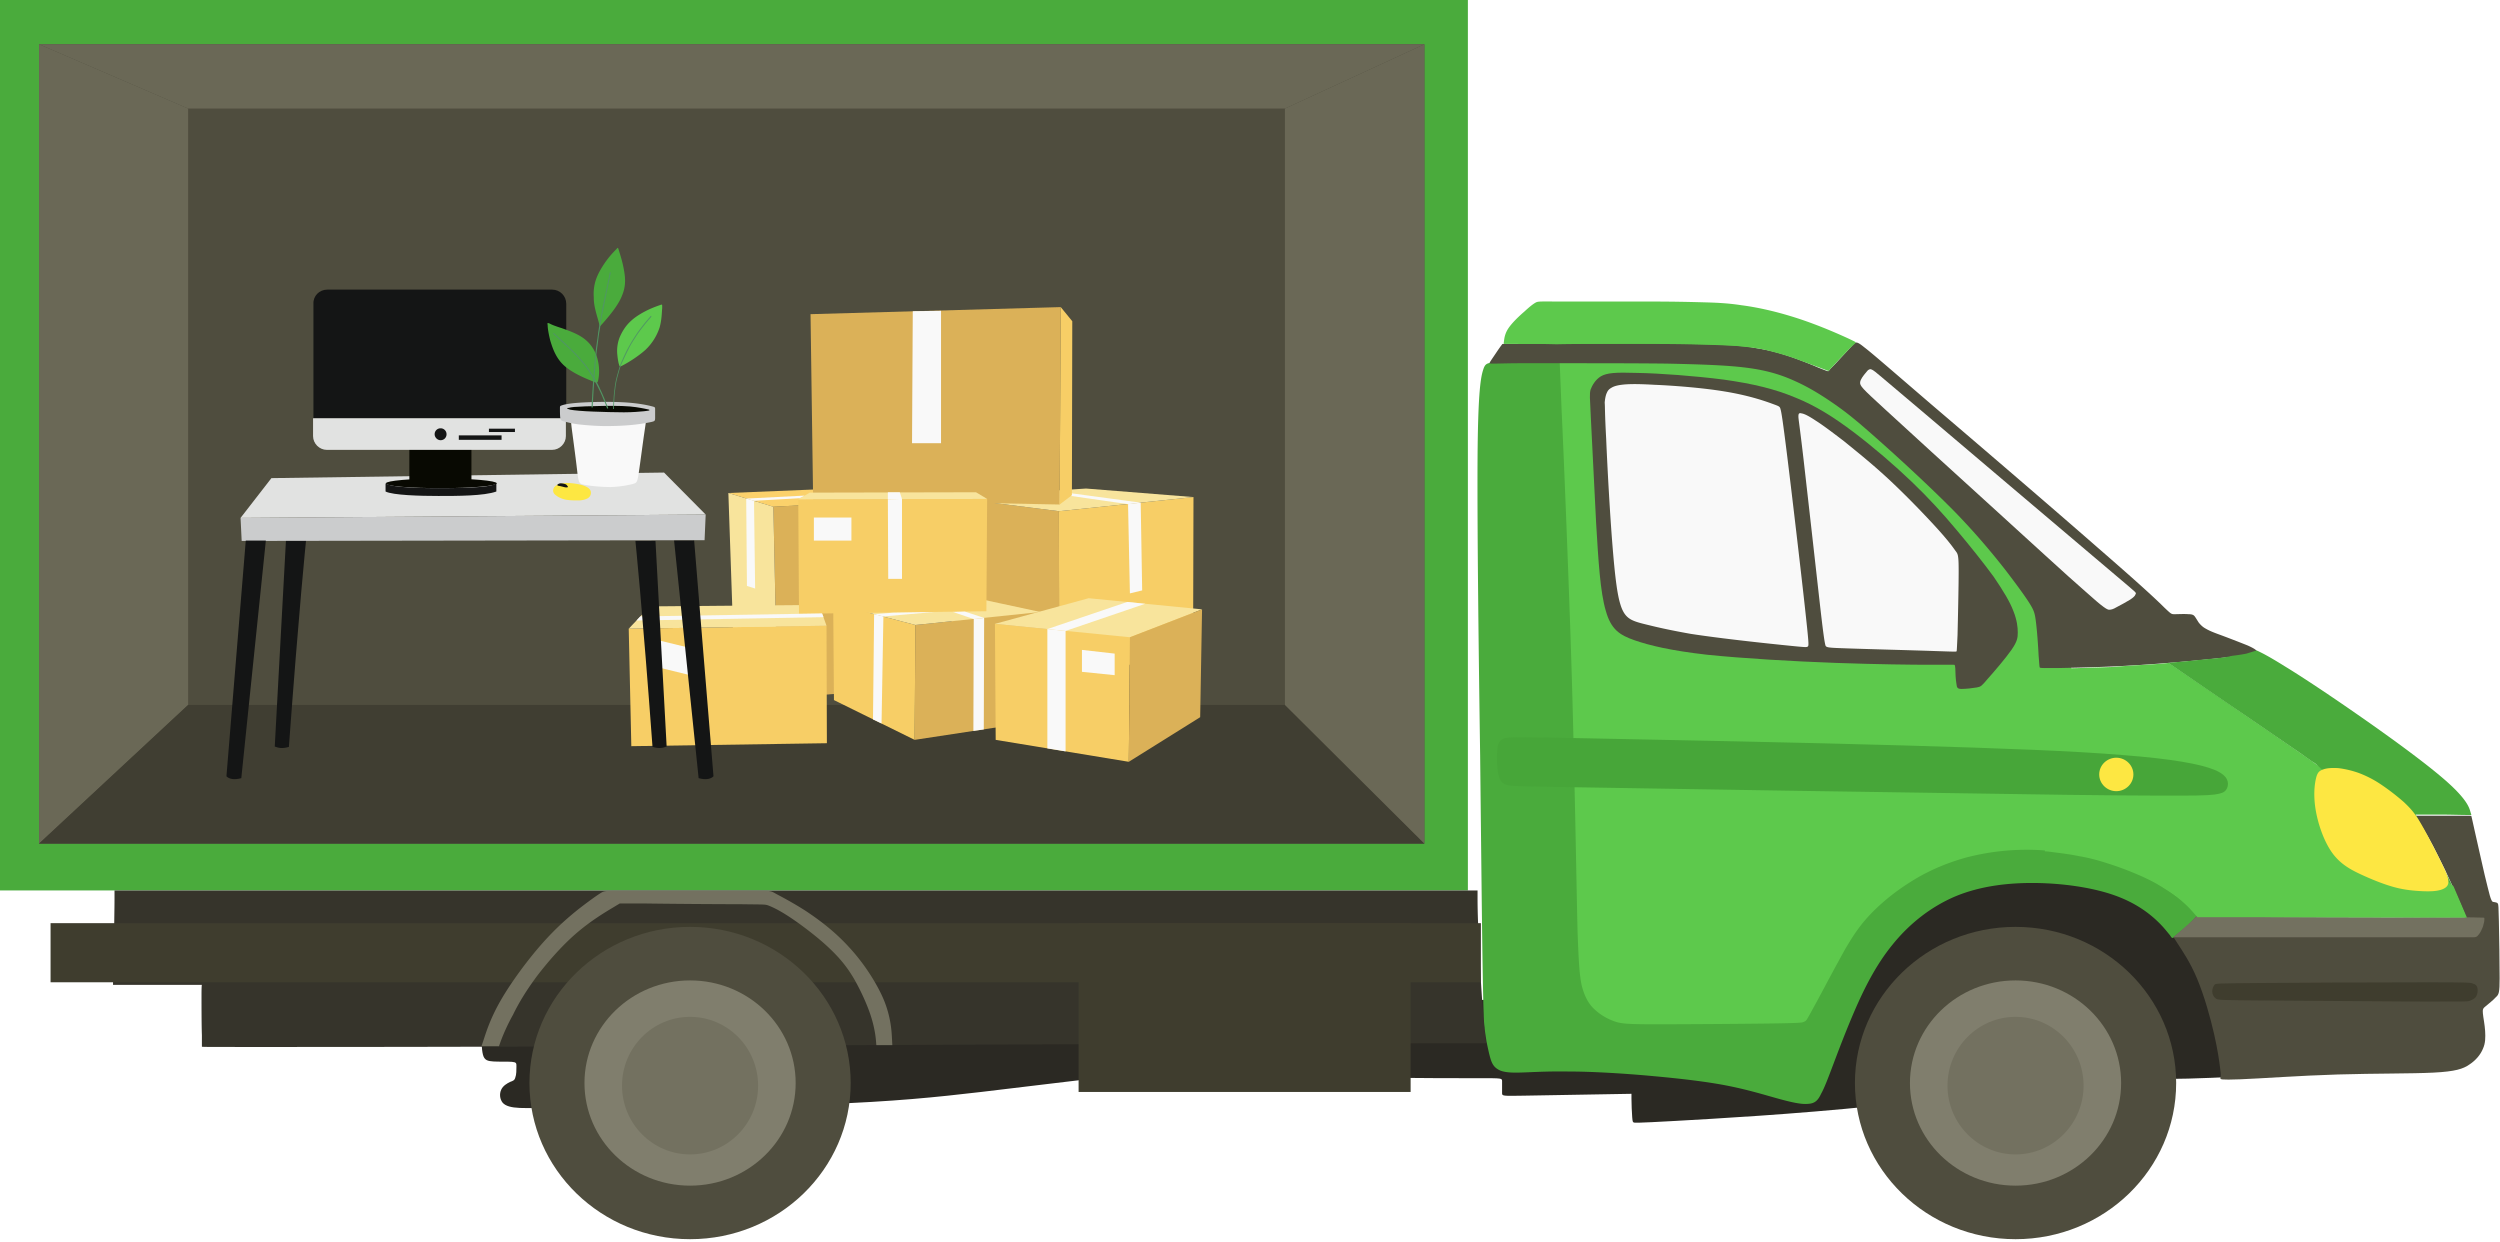 <svg width="330" height="164" fill="none" xmlns="http://www.w3.org/2000/svg"><g clip-path="url(#clip0_2_14052)"><path fill-rule="evenodd" clip-rule="evenodd" d="M200.532 57.861c.148 10.797.098 31.508.884 45.74.785 14.281 2.355 22.084 3.533 26.501 1.227 4.417 2.062 5.447 4.172 6.871 2.11 1.423 5.497 3.239 10.454 3.729 4.956.491 11.582-.245 15.116-.981 3.582-.736 4.122-1.374 5.643-4.515 1.522-3.141 3.927-8.736 8.147-12.466 4.172-3.729 10.11-5.545 14.724-6.87 4.613-1.325 7.95-2.16 9.766-3.926 1.865-1.767 2.209-4.417 1.865-10.355-.343-5.939-1.423-15.067-2.846-20.809-1.424-5.742-3.239-8-7.705-12.465-4.467-4.466-11.632-11.14-17.57-15.263-5.939-4.123-10.699-5.693-16.343-7.46-5.644-1.767-12.221-3.828-17.276-3.877-5.055-.098-8.637 1.767-10.65 2.7-2.012.932-2.404.932-2.404 1.373 0 .491.343 1.326.49 12.073z" fill="#5DC94C"/><path fill-rule="evenodd" clip-rule="evenodd" d="M63.507 136.04c.049 1.129.049 2.454.245 3.19.196.736.638.834 1.374.884.785.049 1.865 0 2.454.049.59.049.59.196.59.588 0 .442 0 1.129-.148 1.473-.098.392-.295.441-.687.589-.393.196-.933.49-1.178 1.03-.245.54-.196 1.227.196 1.718.393.442 1.129.638 2.258.687 1.178.049 2.797 0 10.159-.049s20.465-.147 29.839-.442c9.374-.343 15.018-.932 20.907-1.619 5.89-.687 12.074-1.473 17.816-2.111 5.693-.638 10.895-1.079 16.245-1.079 5.349 0 10.846.54 13.889.834 3.042.295 3.631.442 6.723.491 3.043.049 8.54.049 11.288.049 2.749 0 2.798 0 2.798.393v1.57c0 .393.049.393 2.895.344l11.337-.197 2.847-.049v.638c0 .638.049 1.865.098 2.454.049.638.098.638.196.687.098.049.197.098 5.448-.196 5.251-.295 15.705-.884 26.257-1.963 10.551-1.08 21.201-2.552 27.581-3.239 6.381-.687 8.54-.54 9.914-.442 1.374.098 1.963.147 7.067-.049s14.675-.687 19.484-.884c4.81-.245 4.81-.245 4.368-.736-.441-.49-1.276-1.472-2.159-2.306-.884-.884-1.816-1.62-6.184-5.35-4.368-3.778-12.171-10.551-19.729-14.232-7.558-3.681-14.773-4.22-20.319-4.024-5.496.196-9.226 1.129-13.3 4.515-4.024 3.386-8.392 9.177-11.091 12.76-2.7 3.632-3.779 5.055-9.178 5.889-5.398.834-15.116 1.129-20.465-.343-5.35-1.473-6.331-4.663-8.54-5.595-2.208-.982-5.644.294-23.067.54-17.422.196-48.881-.638-69.249-1.129-20.367-.491-29.692-.687-35.826-.834-6.135-.148-9.129-.246-10.847.196-1.717.442-2.208 1.325-2.355 2.306-.05.884.049 1.865.049 2.994z" fill="#2B2923"/><path d="M193.76 0H0v117.538h193.76V0z" fill="#4AAB3C"/><path fill-rule="evenodd" clip-rule="evenodd" d="M167.7 137.758c20.22-.049 24.342-.049 26.403-.049h2.062l-.049-.491c-.049-.491-.197-1.521-.393-4.073a270.508 270.508 0 01-.54-9.619c-.147-2.847-.147-4.417-.147-5.202v-.786H15.116v1.129c0 1.129-.049 3.337-.049 4.466v1.227c0 .098-.049.344-.049 1.325-.049.933-.049 2.65-.098 3.484v.835h11.729s-.049 0-.049 1.325 0 3.975.05 5.3v1.522c0 .049.049.049 8.048.049 8.05 0 24.098 0 50.305-.099 26.11-.147 62.476-.294 82.697-.343z" fill="#36342B"/><path d="M195.478 121.857H6.675v7.803h188.803v-7.803z" fill="#3F3D2E"/><path d="M186.202 121.857h-43.827v22.281h43.827v-22.281z" fill="#3F3D2E"/><path fill-rule="evenodd" clip-rule="evenodd" d="M66.108 137.414l-.245.687h-2.307l.295-.883c.294-.883.834-2.699 2.208-5.104 1.374-2.405 3.583-5.398 5.497-7.558 1.914-2.159 3.484-3.484 4.76-4.515 1.325-1.03 2.356-1.767 2.896-2.11.54-.344.54-.344 2.65-.344h18.306c1.571 0 1.571 0 2.258.393.736.393 2.159 1.129 3.926 2.258 1.767 1.177 3.828 2.699 5.742 4.809 1.914 2.061 3.632 4.711 4.564 6.92.933 2.257 1.031 4.122 1.08 5.055l.049.932h-2.11l-.049-.589c-.049-.589-.196-1.766-.687-3.288-.491-1.521-1.374-3.435-2.258-4.957-.932-1.57-1.914-2.748-3.386-4.122-1.473-1.374-3.485-2.896-4.957-3.877-1.472-.982-2.356-1.374-2.847-1.571-.49-.196-.589-.147-3.828-.196-3.19 0-9.52-.049-12.71-.098h-3.142l-.981.589c-.982.589-2.945 1.767-4.86 3.435-1.913 1.669-3.73 3.779-5.152 5.644-1.374 1.865-2.356 3.485-3.092 5.006a25.969 25.969 0 00-1.62 3.484z" fill="#737160"/><path d="M91.089 163.572c11.709 0 21.202-9.228 21.202-20.612 0-11.384-9.493-20.612-21.202-20.612-11.71 0-21.202 9.228-21.202 20.612 0 11.384 9.492 20.612 21.202 20.612z" fill="#4F4D3E"/><path d="M91.088 156.505c7.698 0 13.939-6.064 13.939-13.545s-6.24-13.545-13.939-13.545c-7.697 0-13.938 6.064-13.938 13.545s6.24 13.545 13.938 13.545z" fill="#807E6D"/><path fill-rule="evenodd" clip-rule="evenodd" d="M91.089 152.383c4.957 0 8.981-4.074 8.981-9.079 0-5.006-4.024-9.08-8.981-9.08s-8.982 4.074-8.982 9.08c0 5.005 4.025 9.079 8.982 9.079z" fill="#737160"/><path fill-rule="evenodd" clip-rule="evenodd" d="M195.723 128.581c.098 5.447.147 6.379.245 7.017.049.688.147 1.129.245 1.865.148.687.344 1.669.54 2.307.196.638.442 1.031.884 1.325.441.294 1.03.491 2.453.491 1.424 0 3.681-.197 6.871-.147 3.19 0 7.264.245 11.043.588 3.779.344 7.214.737 9.963 1.276 2.748.54 4.809 1.178 6.576 1.669 1.767.491 3.19.834 4.123.736.932-.049 1.325-.491 1.717-1.325.442-.785.884-1.963 1.571-3.779.687-1.816 1.62-4.318 2.846-7.165 1.227-2.846 2.798-6.036 5.006-8.736 2.209-2.748 5.055-5.005 8.295-6.379 3.288-1.375 7.018-1.816 10.649-1.767 3.632.049 7.215.589 9.914 1.472 2.7.883 4.466 2.11 5.644 3.141 1.178 1.031 1.767 1.865 2.111 2.257.294.442.294.442.539.295.246-.147.688-.393 1.276-.933.589-.539 1.326-1.325 1.669-1.766.344-.393.344-.393-.834-1.374-1.178-.982-3.534-2.896-6.92-4.417-3.387-1.522-7.853-2.601-11.877-2.945a31.692 31.692 0 00-10.65.883c-3.043.835-5.546 2.013-7.656 3.387-2.16 1.374-3.926 2.895-5.251 4.318-1.326 1.424-2.209 2.798-3.24 4.565a379.467 379.467 0 00-2.895 5.349c-.785 1.472-1.276 2.356-1.571 2.895-.294.54-.441.786-.54.933-.098.147-.245.245-.589.343-.343.05-.932.099-4.711.148-3.828.049-10.846.098-14.674.098-3.877 0-4.565-.098-5.399-.393-.834-.294-1.767-.785-2.552-1.521-.785-.687-1.325-1.62-1.718-3.043-.343-1.423-.441-3.337-.589-7.312-.098-3.975-.196-9.963-.343-16.637-.147-6.675-.295-13.987-.638-23.851-.344-9.865-.834-22.232-1.129-28.416l-.245-6.183h-7.902c-1.669 0-1.914.049-2.208.981-.295.933-.687 2.748-.737 11.926-.049 9.177.148 25.667.344 38.967.147 13.348.245 23.36.344 28.857z" fill="#4AAB3C"/><path fill-rule="evenodd" clip-rule="evenodd" d="M226.299 45.494c2.846.098 5.251.294 7.656.883 2.405.59 4.858 1.62 6.085 2.16 1.227.49 1.276.49 1.325.441.05-.049.148-.196.344-.392.196-.197.491-.491 1.031-1.08.54-.589 1.325-1.423 1.766-1.914.442-.49.54-.589 1.571.245 1.031.786 2.994 2.503 8.932 7.607 5.988 5.104 15.95 13.644 21.889 18.846 5.938 5.153 7.852 6.969 8.785 7.901.932.883.932.883 1.374.883.442 0 1.276-.049 1.816 0 .491 0 .687.099.834.295.147.196.344.54.54.834.245.295.491.54.834.736.344.197.687.393 1.767.786 1.08.392 2.847 1.08 3.828 1.472.982.441 1.178.638 1.227.785.098.147.049.294-2.699.638-2.748.344-8.294.883-13.006 1.178-4.711.294-8.687.343-10.748.392-2.012 0-2.159 0-2.208-.098-.049-.147-.049-.441-.148-1.57-.049-1.129-.196-3.19-.343-4.368-.147-1.178-.245-1.521-.785-2.405-.54-.883-1.571-2.306-3.141-4.367a93.998 93.998 0 00-6.724-7.755c-3.043-3.091-6.92-6.674-9.619-9.079-2.7-2.404-4.123-3.631-5.841-4.858-1.717-1.227-3.631-2.454-5.594-3.337-1.914-.884-3.828-1.473-6.528-1.816-2.699-.344-6.184-.442-10.453-.54-4.27-.05-9.276-.05-12.662-.05h-6.773c-1.522 0-2.798.05-3.436.05-.638 0-.638 0-.49-.246.147-.245.49-.736.785-1.177.294-.442.54-.786.687-.982.147-.196.147-.196.196-.196h3.092c3.043 0 9.178-.05 13.889-.098 4.81.049 8.098.098 10.945.196z" fill="#4F4D3E"/><path fill-rule="evenodd" clip-rule="evenodd" d="M202.054 45.396h-3.436c-.147 0-.147 0-.098-.344.049-.343.098-.981.589-1.717.491-.736 1.423-1.62 2.11-2.209.687-.638 1.129-.981 1.473-1.178.343-.196.638-.147 3.288-.147h11.19c3.533 0 5.644.05 7.46.098 1.815.05 3.337.098 5.251.393 1.914.245 4.172.736 6.429 1.423 2.307.687 4.613 1.62 6.086 2.258 1.472.638 2.061.932 2.356 1.08.294.147.245.147 0 .392-.246.196-.688.638-1.227 1.227-.54.54-1.178 1.227-1.571 1.668-.393.393-.491.54-.54.59l-.049.048-.245-.098c-.246-.098-.786-.294-1.571-.589-.785-.294-1.865-.687-2.797-1.03a35.045 35.045 0 00-2.601-.786c-.737-.196-1.325-.343-1.914-.441-.589-.098-1.178-.197-1.865-.246-.687-.098-1.522-.147-2.651-.196a215.19 215.19 0 00-5.006-.147c-2.404-.05-5.742-.05-8.981-.05s-6.331 0-8.245.05c-1.963-.05-2.601-.05-3.435-.05z" fill="#5DC94C"/><path fill-rule="evenodd" clip-rule="evenodd" d="M248.776 53.984c2.994 2.748 8.736 8 13.987 12.76 5.252 4.76 9.963 9.128 12.515 11.337 2.503 2.257 2.847 2.355 3.092 2.404.294 0 .54-.049 1.031-.343.49-.245 1.276-.687 1.766-.982.442-.294.638-.49.688-.638.098-.147.098-.196.049-.294-.049-.098-.148-.196-5.792-4.957-5.644-4.76-16.784-14.232-22.526-19.09-5.742-4.86-6.086-5.154-6.331-5.3-.246-.148-.393-.197-.54-.099-.148.05-.246.196-.491.49-.245.295-.638.786-.687 1.179-.049.49.245.785 3.239 3.533z" fill="#F9F9F9"/><path fill-rule="evenodd" clip-rule="evenodd" d="M210.005 55.407c.147 3.043.441 8.736.687 13.693.294 4.907.54 9.079 1.276 11.533.687 2.454 1.816 3.19 3.779 3.877 1.963.687 4.809 1.374 9.57 1.914 4.761.49 11.484.883 17.03 1.08 5.595.196 10.061.245 12.466.245h3.043c.196 0 .196 0 .245.49 0 .491.049 1.473.147 2.013.049.54.147.687.687.687s1.473-.098 2.013-.196c.539-.099.638-.197 1.423-1.13.834-.932 2.356-2.698 3.141-3.827.785-1.129.834-1.62.834-2.307 0-.687-.098-1.62-.589-2.846-.442-1.178-1.325-2.65-2.601-4.515-1.325-1.816-3.092-4.025-4.908-6.184-1.767-2.11-3.582-4.122-5.889-6.33-2.307-2.21-5.104-4.614-7.705-6.577s-5.006-3.485-7.706-4.564c-2.699-1.129-5.594-1.816-9.422-2.356-3.829-.49-8.491-.834-11.436-.883-2.895-.098-3.975 0-4.76.441-.736.442-1.178 1.227-1.374 1.767-.148.59-.099.933.049 3.975z" fill="#4F4D3E"/><path fill-rule="evenodd" clip-rule="evenodd" d="M212.017 57.96c.147 3.533.49 9.864.834 14.084.344 4.27.638 6.43 1.031 7.705.392 1.325.932 1.767 1.472 2.062.589.294 1.178.441 2.405.736 1.178.294 2.944.687 5.447 1.128 2.552.393 5.841.786 8.491 1.08 2.65.294 4.613.49 5.644.589 1.08.098 1.227.098 1.325-.05.098-.146.098-.44-.442-5.348-.54-4.908-1.668-14.527-2.306-19.68-.638-5.153-.786-5.89-.884-6.233-.098-.392-.147-.392-1.227-.785-1.079-.393-3.141-1.08-6.134-1.57-2.945-.491-6.822-.786-9.276-.884-2.503-.147-3.632-.098-4.368 0-.736.098-1.08.245-1.325.393-.246.147-.442.294-.589.638-.147.294-.246.736-.295 1.325.049.49 0 1.227.197 4.81zm26.06 2.748a9368.5 9368.5 0 012.061 18.256c.54 4.81.688 5.644.786 6.085.098.442.098.442 2.944.54 2.847.099 8.54.246 11.386.344 2.896.098 2.945.098 2.994.049.049 0 .049-.05.147-2.16.05-2.11.148-6.281.148-8.44 0-2.16-.098-2.258-.442-2.7-.344-.49-.982-1.374-2.503-3.043-1.521-1.668-3.926-4.171-6.184-6.281-2.257-2.11-4.368-3.78-5.987-5.104-1.669-1.276-2.847-2.16-3.779-2.748-.884-.59-1.473-.884-1.816-.933-.344-.098-.442 0-.442.393 0 .392.147 1.08.687 5.742z" fill="#F9F9F9"/><path fill-rule="evenodd" clip-rule="evenodd" d="M322 113.318c1.08 2.11 2.16 4.613 2.749 5.938.589 1.374.687 1.619.687 1.767.049.147.049.147-5.889.098-5.939 0-17.816-.049-23.754-.049h-5.939l-.147.147c-.147.147-.393.442-.883.883-.491.442-1.227 1.031-1.571 1.325l-.343.295.54.834c.539.834 1.668 2.454 2.601 4.712.932 2.257 1.717 5.054 2.208 7.214.491 2.159.687 3.631.785 4.417.099.785.099.883.099 1.03 0 .098-.049.246-.049.393 0 .147-.05.245 2.601.147 2.65-.098 7.901-.491 12.907-.638 5.006-.147 9.718-.098 12.613-.245 2.896-.147 3.926-.491 4.761-1.08.834-.54 1.472-1.325 1.767-2.061.343-.736.343-1.522.294-2.356-.049-.834-.245-1.767-.294-2.306-.05-.54 0-.687.392-.982.344-.294.982-.785 1.325-1.178.393-.343.491-.589.491-2.503 0-1.914-.049-5.545-.098-7.508s-.049-2.209-.147-2.356c-.099-.147-.344-.147-.54-.196-.197 0-.344-.049-.785-1.914-.491-1.865-1.276-5.595-1.718-7.46-.393-1.865-.442-1.914-.442-1.963 0-.049 0-.049-1.227-.049h-6.135l.491.932c.589.786 1.62 2.601 2.65 4.712z" fill="#4F4D3E"/><path fill-rule="evenodd" clip-rule="evenodd" d="M315.718 121.121c-4.515 0-10.993 0-15.607-.049-4.613-.049-7.361-.098-8.735-.147l-1.375-.049s0-.049-.196.196c-.196.196-.589.638-1.129 1.08-.54.49-1.178 1.03-1.472 1.276l-.344.294h39.557c.246 0 .393 0 .589-.147.147-.147.344-.393.491-.687.147-.295.294-.638.343-.933.099-.294.099-.54.099-.687 0-.147 0-.147-.442-.147s-1.276-.049-2.994-.049c-1.619 0-4.221 0-8.785.049z" fill="#737160"/><path fill-rule="evenodd" clip-rule="evenodd" d="M281.56 87.847c.785-.05 1.619-.098 2.405-.147.785-.05 1.521-.098 1.914-.148l.392-.049 2.945 2.013c2.945 2.012 8.785 5.987 12.122 8.293 3.289 2.258 4.025 2.798 4.417 3.092.393.246.393.246 3.338 2.896 2.944 2.65 8.834 7.901 11.827 10.551l2.945 2.65.295.687 1.177 2.749.295.687h-5.939c-5.938 0-17.766-.049-23.704-.049h-5.939l-.294-.344c-.295-.343-.834-.981-1.571-1.619-.687-.638-1.521-1.227-2.404-1.767-.884-.589-1.865-1.129-3.19-1.718a43.051 43.051 0 00-4.417-1.668c-1.375-.442-2.503-.737-3.681-.933-1.178-.245-2.356-.392-3.141-.491-.786-.098-1.08-.147-1.276-.147h-.148v-1.227c0-1.227-.049-3.73-.049-7.754V88.24h.687c.688 0 2.111 0 3.681-.05 1.571-.049 3.289-.098 4.565-.147a118.28 118.28 0 012.748-.196z" fill="#5DC94C"/><path fill-rule="evenodd" clip-rule="evenodd" d="M209.956 97.466c9.668.196 27.778.54 41.372.933 13.546.392 22.527.736 28.956 1.275 6.38.491 10.208 1.178 12.073 1.964 1.865.785 1.816 1.717 1.669 2.257-.196.54-.491.736-1.129.883-.638.148-1.57.246-5.055.246-3.533 0-9.619 0-24.49-.246-14.87-.196-38.526-.588-50.746-.785-12.27-.196-13.153-.196-13.742-.392-.589-.197-.933-.54-1.08-1.424-.196-.834-.245-2.208-.147-3.091.049-.933.245-1.374.932-1.62.54-.196 1.718-.196 11.387 0z" fill="#47A639"/><path fill-rule="evenodd" clip-rule="evenodd" d="M279.351 104.435c1.227 0 2.258-.982 2.258-2.208 0-1.227-1.031-2.209-2.258-2.209s-2.257.982-2.257 2.209c0 1.226 1.03 2.208 2.257 2.208z" fill="#FDE742"/><path fill-rule="evenodd" clip-rule="evenodd" d="M291.818 86.964a296.23 296.23 0 00-2.945.294c-.933.098-1.767.147-2.209.197l-.441.049 1.717 1.177c1.718 1.178 5.154 3.534 8.196 5.595 3.092 2.11 5.792 3.975 7.313 5.006 1.521 1.08 1.865 1.325 2.061 1.423.197.147.197.147.884.785.736.638 2.208 1.914 4.368 3.828 2.159 1.914 5.055 4.515 7.067 6.331 2.061 1.816 3.239 2.896 4.073 3.632.835.736 1.325 1.178 1.571 1.423.245.196.245.196-.442-1.129s-2.012-3.975-2.846-5.545c-.786-1.571-1.031-2.012-1.178-2.258l-.148-.245h3.387c1.227 0 2.601.049 3.288.049h.687l-.147-.491c-.147-.491-.442-1.521-2.945-3.779-2.503-2.257-7.214-5.693-11.435-8.637-4.221-2.945-7.852-5.35-10.11-6.724-2.208-1.374-2.945-1.717-3.337-1.914-.393-.196-.393-.196-.589-.098-.196.05-.638.196-1.129.344-.491.098-1.08.196-1.914.294-.736.196-1.767.295-2.797.393z" fill="#4AAB3C"/><path fill-rule="evenodd" clip-rule="evenodd" d="M320.381 129.66c-5.644 0-16.638.049-22.233.098-5.594.049-5.693.049-5.84.246-.147.196-.294.49-.294.883 0 .344.196.736.49.933.295.196.737.196 6.233.245 5.497.049 16.098.098 21.447.147 5.35 0 5.497 0 5.792-.098.245-.098.687-.245.883-.589.196-.343.245-.834.147-1.178-.098-.294-.294-.441-.54-.491-.245-.147-.441-.196-6.085-.196z" fill="#3F3D2E"/><path fill-rule="evenodd" clip-rule="evenodd" d="M305.706 102.766c-.196.835-.343 2.258-.049 4.074.295 1.815 1.031 4.024 2.062 5.545 1.03 1.522 2.355 2.307 3.828 2.994 1.472.687 3.042 1.325 4.466 1.718 1.423.392 2.699.49 3.73.539 1.079.05 1.914 0 2.503-.196.589-.196.883-.491.932-.883.049-.393-.049-.834-.491-1.816a123.63 123.63 0 00-1.816-3.632c-.638-1.227-1.226-2.306-1.766-3.141-.54-.834-1.031-1.374-1.816-2.11a30.062 30.062 0 00-2.994-2.306 14.062 14.062 0 00-2.945-1.522 12.533 12.533 0 00-2.699-.638c-.834-.049-1.472 0-1.914.147-.589.197-.834.393-1.031 1.227z" fill="#FDE742"/><path d="M266.051 163.572c11.71 0 21.202-9.228 21.202-20.612 0-11.384-9.492-20.612-21.202-20.612-11.709 0-21.201 9.228-21.201 20.612 0 11.384 9.492 20.612 21.201 20.612z" fill="#4F4D3E"/><path d="M266.051 156.505c7.698 0 13.938-6.064 13.938-13.545s-6.24-13.545-13.938-13.545c-7.697 0-13.938 6.064-13.938 13.545s6.241 13.545 13.938 13.545z" fill="#807E6D"/><path fill-rule="evenodd" clip-rule="evenodd" d="M266.052 152.383c4.956 0 8.981-4.074 8.981-9.079 0-5.006-4.025-9.08-8.981-9.08-4.957 0-8.982 4.074-8.982 9.08 0 5.005 4.025 9.079 8.982 9.079z" fill="#737160"/><path d="M188.018 5.84H5.153v105.515h182.865V5.84z" fill="#4F4D3E"/><path fill-rule="evenodd" clip-rule="evenodd" d="M5.153 111.355V5.84l19.68 8.49v78.72l-19.68 18.305z" fill="#6A6856"/><path fill-rule="evenodd" clip-rule="evenodd" d="M5.153 111.355l19.68-18.306h144.78l18.405 18.306H5.153z" fill="#403E32"/><path fill-rule="evenodd" clip-rule="evenodd" d="M188.018 111.355V5.84l-18.405 8.49v78.72l18.405 18.305z" fill="#6A6856"/><path fill-rule="evenodd" clip-rule="evenodd" d="M188.018 5.84H5.153l19.68 8.49h144.78l18.405-8.49z" fill="#6A6856"/><path fill-rule="evenodd" clip-rule="evenodd" d="M112.143 66.351l3.485 24.833-13.006.982-.539-25.275 10.06-.54z" fill="#DBB158"/><path fill-rule="evenodd" clip-rule="evenodd" d="M112.143 66.352l-10.061.54-5.938-1.816 12.024-.491 3.975 1.767z" fill="#FBD16B"/><path fill-rule="evenodd" clip-rule="evenodd" d="M102.082 66.891l-5.938-1.816.883 25.716 5.595 1.375-.54-25.275z" fill="#F8E49C"/><path fill-rule="evenodd" clip-rule="evenodd" d="M125.444 65.664l.049.736.147 18.011 14.184 7.117-.049-24.048-14.331-1.816z" fill="#DBB158"/><path fill-rule="evenodd" clip-rule="evenodd" d="M139.823 91.528l-.049-24.048 17.766-1.865-.049 18.698-17.668 7.215z" fill="#F7CE66"/><path fill-rule="evenodd" clip-rule="evenodd" d="M139.775 67.48l17.766-1.865-14.184-1.128-17.913 1.177 14.331 1.816z" fill="#F8E49C"/><path fill-rule="evenodd" clip-rule="evenodd" d="M137.32 80.78l-1.767 14.625-14.822 2.257.099-15.165 16.49-1.717z" fill="#DBB158"/><path fill-rule="evenodd" clip-rule="evenodd" d="M120.83 82.498l-.099 15.164-10.649-5.251-.099-12.76 10.847 2.847z" fill="#F7CE66"/><path fill-rule="evenodd" clip-rule="evenodd" d="M109.983 79.651l18.208-.834 9.129 1.963-16.49 1.718-10.847-2.847z" fill="#F8E49C"/><path fill-rule="evenodd" clip-rule="evenodd" d="M149.148 84.117l-17.815-1.767.098 15.312 17.57 2.896.147-16.44z" fill="#F7CE66"/><path fill-rule="evenodd" clip-rule="evenodd" d="M149.148 84.117l-17.815-1.767 12.367-3.386 14.969 1.472-9.521 3.681z" fill="#F8E49C"/><path fill-rule="evenodd" clip-rule="evenodd" d="M158.669 80.436l-9.521 3.681-.148 16.441 9.423-5.89.246-14.085v-.147z" fill="#DBB158"/><path fill-rule="evenodd" clip-rule="evenodd" d="M82.99 82.988l26.11-.392.049 15.508-25.815.392-.343-15.508z" fill="#F7CE66"/><path fill-rule="evenodd" clip-rule="evenodd" d="M109.1 82.596l-26.11.392 2.798-2.944 22.331-.197.981 2.749z" fill="#F8E49C"/><path fill-rule="evenodd" clip-rule="evenodd" d="M106.99 41.47l.343 24.489 32.539.638.147-26.06-33.029.933z" fill="#DBB158"/><path fill-rule="evenodd" clip-rule="evenodd" d="M140.019 40.537l-.147 26.06 1.62-1.227.049-22.968-1.522-1.865zm-34.551 40.488l-.098-15.115 24.932-.05-.098 14.822-24.736.343z" fill="#F7CE66"/><path fill-rule="evenodd" clip-rule="evenodd" d="M130.302 65.86l-24.932.05 1.522-.884 21.937-.049 1.473.884z" fill="#F8E49C"/><path fill-rule="evenodd" clip-rule="evenodd" d="M148.803 79.455l2.356.245-10.503 3.583-2.405-.246 10.552-3.582z" fill="#F9F9F9"/><path fill-rule="evenodd" clip-rule="evenodd" d="M138.251 98.79l2.405.393v-15.9l-2.405-.246v15.754zM120.388 58.5l.098-17.423 3.73-.05V58.5h-3.828zm28.759 19.826l1.62-.393-.196-11.582-1.669.197.245 11.778z" fill="#F9F9F9"/><path fill-rule="evenodd" clip-rule="evenodd" d="M141.492 65.37v-.246l9.079 1.227-1.669.197-7.508-1.08.098-.098zM98.597 77.344l1.08.344-.147-11.582-1.031-.294.098 11.532z" fill="#F9F9F9"/><path fill-rule="evenodd" clip-rule="evenodd" d="M106.204 65.419l-.638.344-6.036.343-1.031-.294 7.705-.393zm10.994.491l1.865-.05v10.552h-1.816l-.049-10.502z" fill="#F9F9F9"/><path fill-rule="evenodd" clip-rule="evenodd" d="M117.198 65.91l1.865-.05-.294-.883h-1.571v.933zm-.589 15.459l-1.227-.295-.147 13.889 1.129.54.245-14.134z" fill="#F9F9F9"/><path fill-rule="evenodd" clip-rule="evenodd" d="M117.836 80.878l5.497-.098-6.724.589-1.227-.295 2.454-.196zm12.073.687l-1.374.147-.049 14.772 1.374-.196.049-14.723z" fill="#F9F9F9"/><path fill-rule="evenodd" clip-rule="evenodd" d="M125.787 80.78l1.57-.05 2.552.835-1.374.147-2.748-.932zm-17.276.196l.197.49-24.686.443.49-.54 23.999-.393z" fill="#F9F9F9"/><path d="M87.03 84.544l-.826 3.385 5.054 1.234.826-3.385-5.054-1.234zm25.359-16.23h-4.957v3.043h4.957v-3.043z" fill="#F9F9F9"/><path fill-rule="evenodd" clip-rule="evenodd" d="M147.136 86.276l-4.319-.49v2.895l4.319.442v-2.847z" fill="#F9F9F9"/><path fill-rule="evenodd" clip-rule="evenodd" d="M35.827 63.113l51.826-.736 5.497 5.545-61.397.442 4.074-5.251z" fill="#E1E2E1"/><path fill-rule="evenodd" clip-rule="evenodd" d="M93.15 67.922l-61.397.442.148 3.042 61.102-.098.147-3.386z" fill="#CBCCCD"/><path fill-rule="evenodd" clip-rule="evenodd" d="M40.392 71.406h-2.65C36.71 90.35 36.22 99.43 36.268 98.546c.54.196.982.294 1.865.049 1.325-18.11 2.258-27.189 2.258-27.189zm53.788 31.066c-.392.393-1.079.491-1.962.245l-3.24-31.36h2.65l2.553 31.115zM83.874 71.406h2.65c1.031 18.944 1.522 28.023 1.473 27.14-.54.196-.981.294-1.865.049-1.325-18.11-2.258-27.189-2.258-27.189zm-53.985 31.066c.392.393 1.08.491 1.963.245l3.239-31.36h-2.65l-2.552 31.115z" fill="#141515"/><path fill-rule="evenodd" clip-rule="evenodd" d="M58.255 64.438c4.025 0 7.313-.295 7.313-.638 0-.344-3.288-.638-7.313-.638-4.024 0-7.312.294-7.312.638 0 .392 3.288.638 7.313.638z" fill="#080902"/><path fill-rule="evenodd" clip-rule="evenodd" d="M57.863 64.438c-4.22 0-6.527-.246-6.969-.638v1.08c.982.49 4.564.588 6.97.588 2.502 0 6.036 0 7.655-.589V63.75c-.294.491-2.846.688-7.656.688z" fill="#141515"/><path d="M62.231 58.45h-8.196v5.399h8.196V58.45z" fill="#080902"/><path fill-rule="evenodd" clip-rule="evenodd" d="M43.189 38.23h29.692c1.03 0 1.865.835 1.865 1.866V55.21H41.373V40.096c-.049-1.031.785-1.865 1.816-1.865z" fill="#141515"/><path fill-rule="evenodd" clip-rule="evenodd" d="M41.324 55.211h33.373v2.356c0 .981-.835 1.816-1.816 1.816H43.14c-.982 0-1.816-.835-1.816-1.816V55.21z" fill="#E1E2E1"/><path fill-rule="evenodd" clip-rule="evenodd" d="M58.158 58.107a.775.775 0 00.785-.785.775.775 0 00-.785-.786.775.775 0 00-.785.786c0 .392.343.785.785.785z" fill="#141515"/><path d="M66.207 57.469h-5.644v.589h5.644v-.59zm1.766-.884h-3.435v.442h3.435v-.442z" fill="#141515"/><path fill-rule="evenodd" clip-rule="evenodd" d="M73.028 64.634c.05-.246.148-.393.442-.59.294-.146.736-.244 1.325-.293.59 0 1.325.098 1.914.245.54.147.933.343 1.129.589.196.245.196.54.098.785s-.294.393-.54.49a2.74 2.74 0 01-1.03.197c-.491 0-1.13 0-1.669-.098-.54-.098-1.03-.344-1.325-.589-.344-.245-.393-.54-.344-.736z" fill="#FDE742"/><path fill-rule="evenodd" clip-rule="evenodd" d="M73.764 64.143c.099 0 .295.05.491.098.197.05.344.098.491.098.098 0 .196 0 .196-.049.05-.049 0-.098-.049-.147a.503.503 0 00-.294-.245 2.108 2.108 0 00-.59-.098.592.592 0 00-.392.147c-.049.049-.098.098-.049.098.05.049.05.049.197.098z" fill="#141515"/><path fill-rule="evenodd" clip-rule="evenodd" d="M75.531 57.027c.197 1.472.54 4.024.687 5.398.197 1.326.197 1.424.933 1.57.736.148 2.208.295 3.484.295a13.999 13.999 0 002.847-.392c.54-.148.638-.148.834-1.473.197-1.325.54-3.975.736-5.3.197-1.325.197-1.325.197-1.472 0-.147 0-.393-.295-.54-.294-.147-.932-.147-2.355-.147-1.424 0-3.632-.05-5.007-.05-1.325 0-1.766 0-2.012.148-.245.147-.245.49-.049 1.963z" fill="#F9F9F9"/><path fill-rule="evenodd" clip-rule="evenodd" d="M74.55 55.653c.392.098 1.08.294 2.06.392.933.099 2.21.197 3.387.197 1.227 0 2.405-.05 3.387-.148a23.553 23.553 0 002.355-.343c.491-.098.59-.147.638-.196.05-.05.099-.099.099-.393v-1.129c0-.294 0-.294-.59-.441-.588-.148-1.815-.393-3.631-.491-1.816-.098-4.172-.05-5.693.049-1.472.098-2.061.245-2.356.343-.294.099-.294.099-.294.442 0 .295 0 .933.049 1.276.098.344.196.344.589.442z" fill="#CBCCCD"/><path fill-rule="evenodd" clip-rule="evenodd" d="M75.286 54.082c.54.099 1.668.197 2.993.246 1.326.049 2.847.098 4.074.098 1.227 0 2.16-.098 2.7-.147.539-.05.686-.099.686-.148 0-.049-.147-.098-.687-.196s-1.423-.294-2.945-.343c-1.472-.05-3.533 0-4.858.049-1.325.049-1.865.098-2.16.196-.343 0-.343.098.197.245z" fill="#080902"/><path fill-rule="evenodd" clip-rule="evenodd" d="M85.102 41.126c-.737.393-1.424.835-2.013 1.424-.589.588-1.03 1.325-1.325 2.06a4.896 4.896 0 00-.294 2.013c.049.638.147 1.227.245 1.521.098.295.098.295.736-.049.638-.343 1.816-1.08 2.749-1.914a7.124 7.124 0 001.865-2.944c.294-1.031.294-2.013.343-2.552 0-.54.05-.54-.343-.393-.442.147-1.227.442-1.963.834z" fill="#5DC94C"/><path fill-rule="evenodd" clip-rule="evenodd" d="M74.206 43.335c.932.343 2.257.785 3.14 1.57.933.785 1.424 1.865 1.62 2.896.197.981.099 1.914 0 2.355-.098.442-.098.442-.932.098-.834-.343-2.503-1.03-3.583-2.012-1.08-.981-1.521-2.306-1.816-3.288-.245-.981-.343-1.669-.343-2.012-.05-.343-.05-.343.245-.245.246.147.736.343 1.669.638zm6.184-9.374c-.393.49-.736.982-1.08 1.57-.343.59-.638 1.227-.785 1.865a5.916 5.916 0 00-.147 1.816c0 .54.049.982.196 1.62.147.638.393 1.423.49 1.816.099.392.099.392.148.392 0 0 .05 0 .638-.687.59-.687 1.767-2.061 2.258-3.337.54-1.276.441-2.356.245-3.435-.196-1.08-.49-1.964-.638-2.454-.147-.491-.147-.491-.344-.246-.196.197-.588.59-.981 1.08z" fill="#4AAB3C"/><path fill-rule="evenodd" clip-rule="evenodd" d="M80.635 35.973a219.176 219.176 0 00-.982 4.81c-.147.638-.245 1.128-.294 1.62-.098.49-.147.932-.245 1.422-.099.54-.148 1.13-.246 1.816a27.762 27.762 0 00-.245 2.307 158.252 158.252 0 00-.393 5.84h-.147c.098-2.061.245-4.122.393-5.84.098-.884.147-1.62.245-2.307.098-.687.196-1.276.245-1.816.099-.54.148-.981.246-1.472.098-.49.196-.981.294-1.62.246-1.226.638-2.993.982-4.76v-.049l.147.05z" fill="#509663"/><path fill-rule="evenodd" clip-rule="evenodd" d="M73.126 43.973c.687.638 1.423 1.276 2.061 1.914a21.73 21.73 0 011.816 1.914c.54.638.982 1.276 1.326 1.864.343.59.687 1.178.883 1.67.245.49.442.98.589 1.324.147.393.245.638.343.834l.148.393-.148.05-.147-.393c-.049-.197-.196-.491-.343-.835a14.03 14.03 0 00-.59-1.325 29.05 29.05 0 00-.883-1.668 13.258 13.258 0 00-1.325-1.865 21.73 21.73 0 00-1.816-1.914l-2.061-1.914.147-.05zm12.859-2.16c-.344.393-.687.785-1.03 1.227-.344.442-.688.883-1.032 1.423-.343.54-.736 1.13-1.03 1.767a54.275 54.275 0 00-.835 1.767c-.245.589-.392 1.178-.54 1.718a9.735 9.735 0 00-.294 1.57c-.147.982-.147 1.816-.196 2.7h-.098c.049-.835.049-1.718.196-2.7.05-.49.147-1.03.294-1.57.148-.54.295-1.13.54-1.767.246-.59.54-1.227.835-1.816.343-.638.687-1.227 1.08-1.816.343-.54.686-.981 1.03-1.423.344-.442.687-.834 1.03-1.227l.05.147z" fill="#509663"/></g><defs><clipPath id="clip0_2_14052"><path fill="#fff" d="M0 0h330v163.621H0z"/></clipPath></defs></svg>